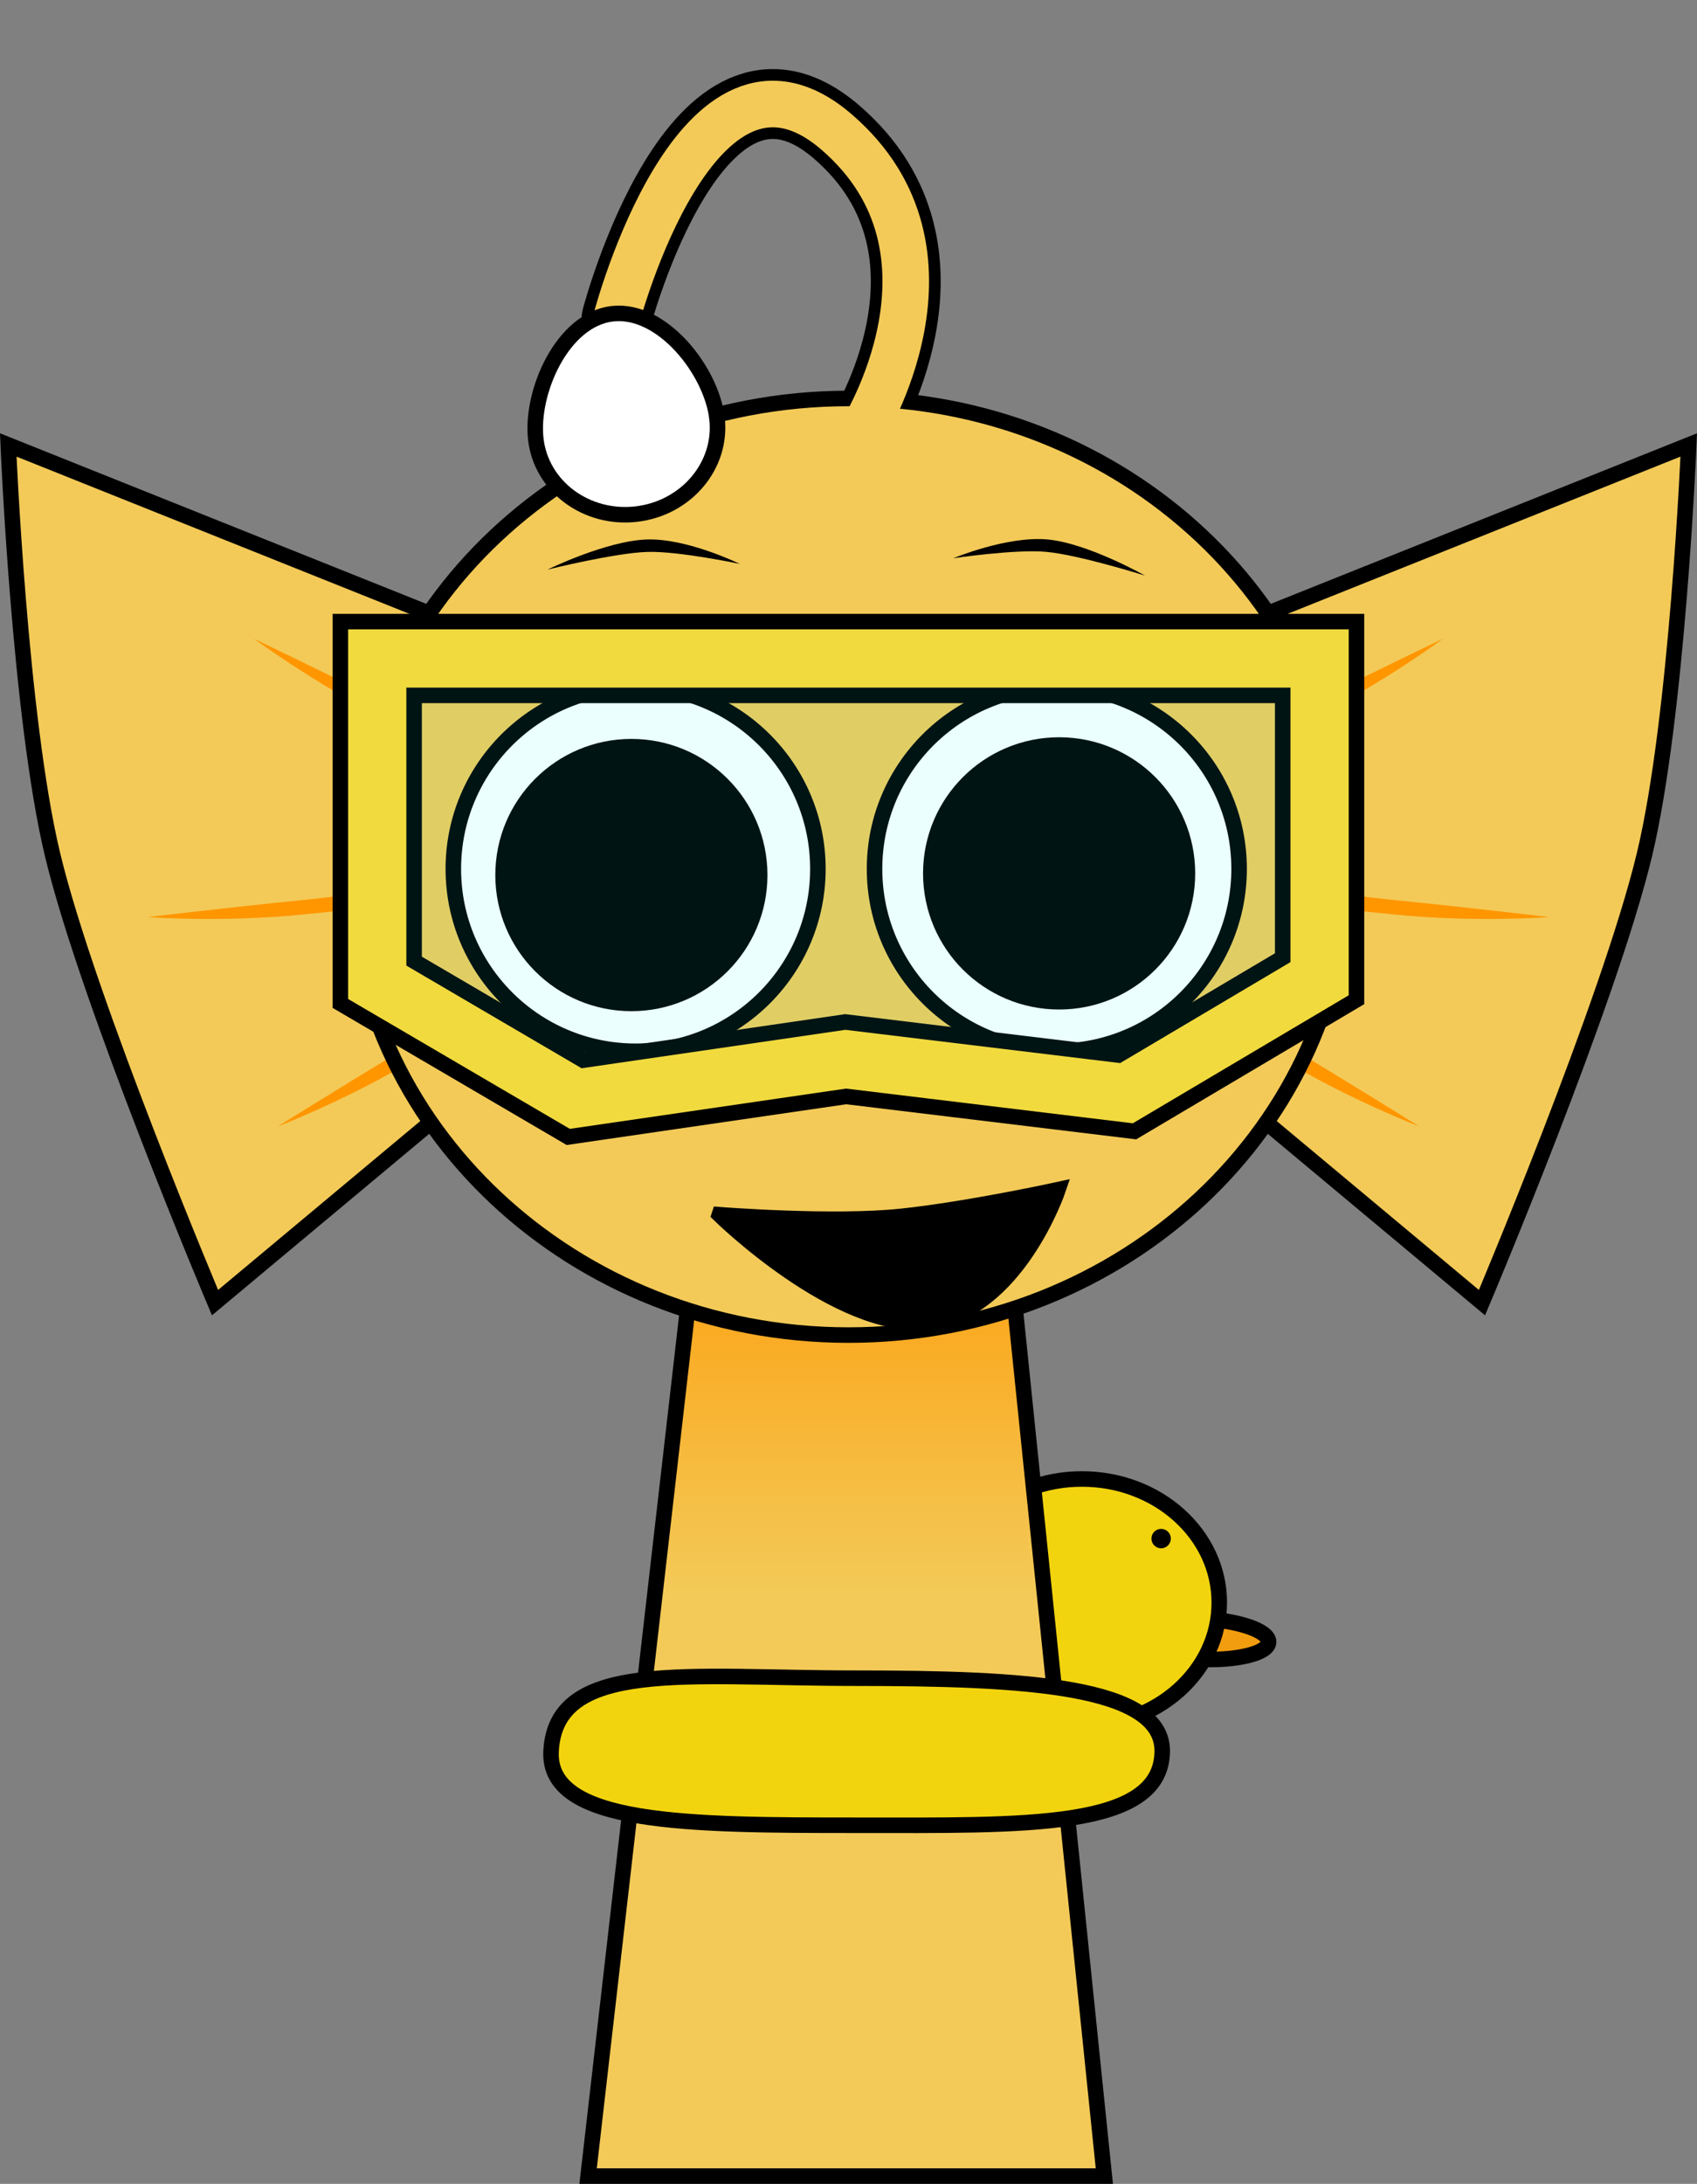 <svg version="1.1" xmlns="http://www.w3.org/2000/svg" xmlns:xlink="http://www.w3.org/1999/xlink" width="218.597" height="281.185" viewBox="0,0,218.597,281.185"><rect x="0" y="0" width="218.597" height="281.185" fill="#808080" stroke="none"/><defs><linearGradient x1="320.087" y1="187.072" x2="320.087" y2="244.232" gradientUnits="userSpaceOnUse" id="color-1"><stop offset="0" stop-color="#ff9600"/><stop offset="1" stop-color="#ff9600" stop-opacity="0"/></linearGradient></defs><g transform="translate(-210.598,-38.888)"><g stroke-miterlimit="10"><path d="M214.524,306.613v-267.725h213.182v267.725z" fill="none" stroke="none" stroke-width="0" stroke-linecap="butt"/><g stroke-linecap="butt"><g><path d="M374.013,250.325c-0.068,1.446 -4.1,2.432 -9.006,2.202c-4.906,-0.23 -8.828,-1.589 -8.76,-3.035c0.068,-1.446 4.1,-2.432 9.006,-2.202c4.906,0.23 8.828,1.589 8.76,3.035z" fill="#f29d0f" stroke="#000000" stroke-width="2"/><path d="M367.657,245.228c0,8.789 -7.921,15.913 -17.692,15.913c-9.771,0 -17.692,-7.125 -17.692,-15.913c0,-8.789 7.921,-15.913 17.692,-15.913c9.771,0 17.692,7.125 17.692,15.913z" fill="#f2d40e" stroke="#000000" stroke-width="2"/><path d="M358.918,236.991c0,-0.69 0.56,-1.25 1.25,-1.25c0.69,0 1.25,0.56 1.25,1.25c0,0.69 -0.56,1.25 -1.25,1.25c-0.69,0 -1.25,-0.56 -1.25,-1.25z" fill="#000000" stroke="none" stroke-width="0.5"/></g><g stroke="#000000"><path d="M286.352,319.072l15.143,-131.842l37.783,-0.158l13.574,132z" fill="#f3ca58" stroke-width="0"/><path d="M295.019,243.611l6.476,-56.381l37.783,-0.158l5.878,57.16z" fill="url(#color-1)" stroke-width="0"/><path d="M286.352,319.072l15.143,-131.842l37.783,-0.158l13.574,132z" fill="none" stroke-width="2"/></g><path d="M360.31,264.434c-0.169,10.051 -17.735,9.467 -39.436,9.467c-21.701,0 -39.704,-0.069 -39.293,-9.467c0.526,-12.016 17.592,-9.467 39.293,-9.467c21.701,0 39.58,0.948 39.436,9.467z" fill="#f2d40e" stroke="#000000" stroke-width="2"/></g><path d="" fill="none" stroke="#000000" stroke-width="2" stroke-linecap="round"/><g><path d="M290.025,79.836c0,0 10.369,-39.428 28.332,-23.955c17.963,15.473 3.225,38.697 3.225,38.697" fill="none" stroke="#000000" stroke-width="9" stroke-linecap="round"/><g stroke="#000000"><path d="M371.269,118.924l56.863,-22.745c0,0 -1.464,35.164 -5.722,52.819c-4.595,19.05 -20.913,57.614 -20.913,57.614l-29.03,-24.241z" fill="#f3ca58" stroke-width="2" stroke-linecap="round"/><path d="M376.319,173.455c9,5.4 17.082,10.462 17.082,10.462c0,0 -8.904,-3.393 -17.904,-8.793c-9,-5.4 -16.308,-9.856 -15.586,-11.061c0.723,-1.205 7.408,3.992 16.408,9.392z" fill="#ff9600" stroke-width="0" stroke-linecap="butt"/><path d="M390.224,154.777c10.443,1.053 19.911,2.192 19.911,2.192c0,0 -9.501,0.721 -19.944,-0.332c-10.443,-1.053 -18.953,-1.973 -18.812,-3.371c0.141,-1.398 8.402,0.457 18.845,1.511z" fill="#ff9600" stroke-width="0" stroke-linecap="butt"/><path d="M378.48,129.933c9.385,-4.698 17.993,-8.803 17.993,-8.803c0,0 -7.64,5.694 -17.026,10.392c-9.385,4.698 -17.067,8.476 -17.696,7.219c-0.629,-1.256 7.343,-4.11 16.728,-8.808z" fill="#ff9600" stroke-width="0" stroke-linecap="butt"/></g><g stroke="#000000"><path d="M267.327,182.37l-29.03,24.241c0,0 -16.319,-38.564 -20.913,-57.614c-4.258,-17.654 -5.722,-52.819 -5.722,-52.819l56.863,22.745z" fill="#f3ca58" stroke-width="2" stroke-linecap="round"/><path d="M279.882,164.063c0.723,1.205 -6.586,5.661 -15.586,11.061c-9,5.4 -17.904,8.793 -17.904,8.793c0,0 8.082,-5.062 17.082,-10.462c9,-5.4 15.685,-10.597 16.408,-9.392z" fill="#ff9600" stroke-width="0" stroke-linecap="butt"/><path d="M268.414,153.266c0.141,1.398 -8.369,2.318 -18.812,3.371c-10.443,1.053 -19.944,0.332 -19.944,0.332c0,0 9.468,-1.139 19.911,-2.192c10.443,-1.053 18.704,-2.909 18.845,-1.511z" fill="#ff9600" stroke-width="0" stroke-linecap="butt"/><path d="M278.041,138.741c-0.629,1.256 -8.31,-2.521 -17.696,-7.219c-9.385,-4.698 -17.026,-10.392 -17.026,-10.392c0,0 8.608,4.105 17.993,8.803c9.385,4.698 17.357,7.552 16.728,8.808z" fill="#ff9600" stroke-width="0" stroke-linecap="butt"/></g><path d="M255.664,150.49c0,-33.302 28.76,-60.298 64.237,-60.298c35.477,0 64.237,26.996 64.237,60.298c0,33.302 -28.76,60.298 -64.237,60.298c-35.477,0 -64.237,-26.996 -64.237,-60.298z" fill="#f3ca58" stroke="#000000" stroke-width="2" stroke-linecap="butt"/><path d="M268.992,150.765c0,-12.968 10.513,-23.481 23.481,-23.481c12.968,0 23.481,10.513 23.481,23.481c0,12.968 -10.513,23.481 -23.481,23.481c-12.968,0 -23.481,-10.513 -23.481,-23.481z" fill="#ffffff" stroke="#000000" stroke-width="2" stroke-linecap="butt"/><path d="M276.901,151.556c0,-8.3 6.728,-15.028 15.028,-15.028c8.3,0 15.028,6.728 15.028,15.028c0,8.3 -6.728,15.028 -15.028,15.028c-8.3,0 -15.028,-6.728 -15.028,-15.028z" fill="#000000" stroke="#000000" stroke-width="5" stroke-linecap="butt"/><path d="M346.731,174.246c-12.968,0 -23.481,-10.513 -23.481,-23.481c0,-12.968 10.513,-23.481 23.481,-23.481c12.968,0 23.481,10.513 23.481,23.481c0,12.968 -10.513,23.481 -23.481,23.481z" fill="#ffffff" stroke="#000000" stroke-width="2" stroke-linecap="butt"/><path d="M362.056,151.342c0,8.3 -6.728,15.028 -15.028,15.028c-8.3,0 -15.028,-6.728 -15.028,-15.028c0,-8.3 6.728,-15.028 15.028,-15.028c8.3,0 15.028,6.728 15.028,15.028z" fill="#000000" stroke="#000000" stroke-width="5" stroke-linecap="butt"/><path d="M281.123,112.228c0,0 7.606,-3.726 12.83,-3.88c5.224,-0.154 11.946,3.148 11.946,3.148c0,0 -7.864,-1.664 -11.899,-1.545c-4.216,0.125 -12.878,2.277 -12.878,2.277z" fill="#000000" stroke="none" stroke-width="0" stroke-linecap="butt"/><path d="M345.371,109.943c-4.02,-0.364 -11.971,0.821 -11.971,0.821c0,0 6.91,-2.889 12.115,-2.418c5.205,0.471 12.571,4.651 12.571,4.651c0,0 -8.515,-2.673 -12.716,-3.053z" fill="#000000" stroke="none" stroke-width="0" stroke-linecap="butt"/><g stroke-linecap="round"><path d="M380.58,123.67v41.231l-24.877,14.742l-36.164,-4.376l-34.781,5.067l-25.568,-14.972v-41.692z" fill="none" stroke="#000000" stroke-width="11.5"/><path d="M380.58,123.67v41.231l-24.877,14.742l-36.164,-4.376l-34.781,5.067l-25.568,-14.972v-41.692z" fill-opacity="0.082" fill="#00ffff" stroke="#f1da3e" stroke-width="7.5"/></g><path d="M290.025,79.836c0,0 10.369,-39.428 28.332,-23.955c17.963,15.473 3.225,38.697 3.225,38.697" fill="none" stroke="#f3ca58" stroke-width="6" stroke-linecap="round"/><path d="M302.958,92.745c0.703,6.066 -3.951,11.589 -10.396,12.336c-6.445,0.747 -12.239,-3.564 -12.943,-9.63c-0.703,-6.066 3.41,-15.42 9.854,-16.167c6.445,-0.747 12.781,7.395 13.484,13.461z" fill="#ffffff" stroke="#000000" stroke-width="2" stroke-linecap="butt"/></g><path d="M303.262,195.289c0,0 14.648,1.154 23.495,0.21c8.686,-0.927 20.135,-3.432 20.135,-3.432c0,0 -5.344,15.774 -16.854,17.003c-11.509,1.229 -26.776,-13.78 -26.776,-13.78z" fill="#000000" stroke="#000000" stroke-width="2" stroke-linecap="round"/></g></g></svg>